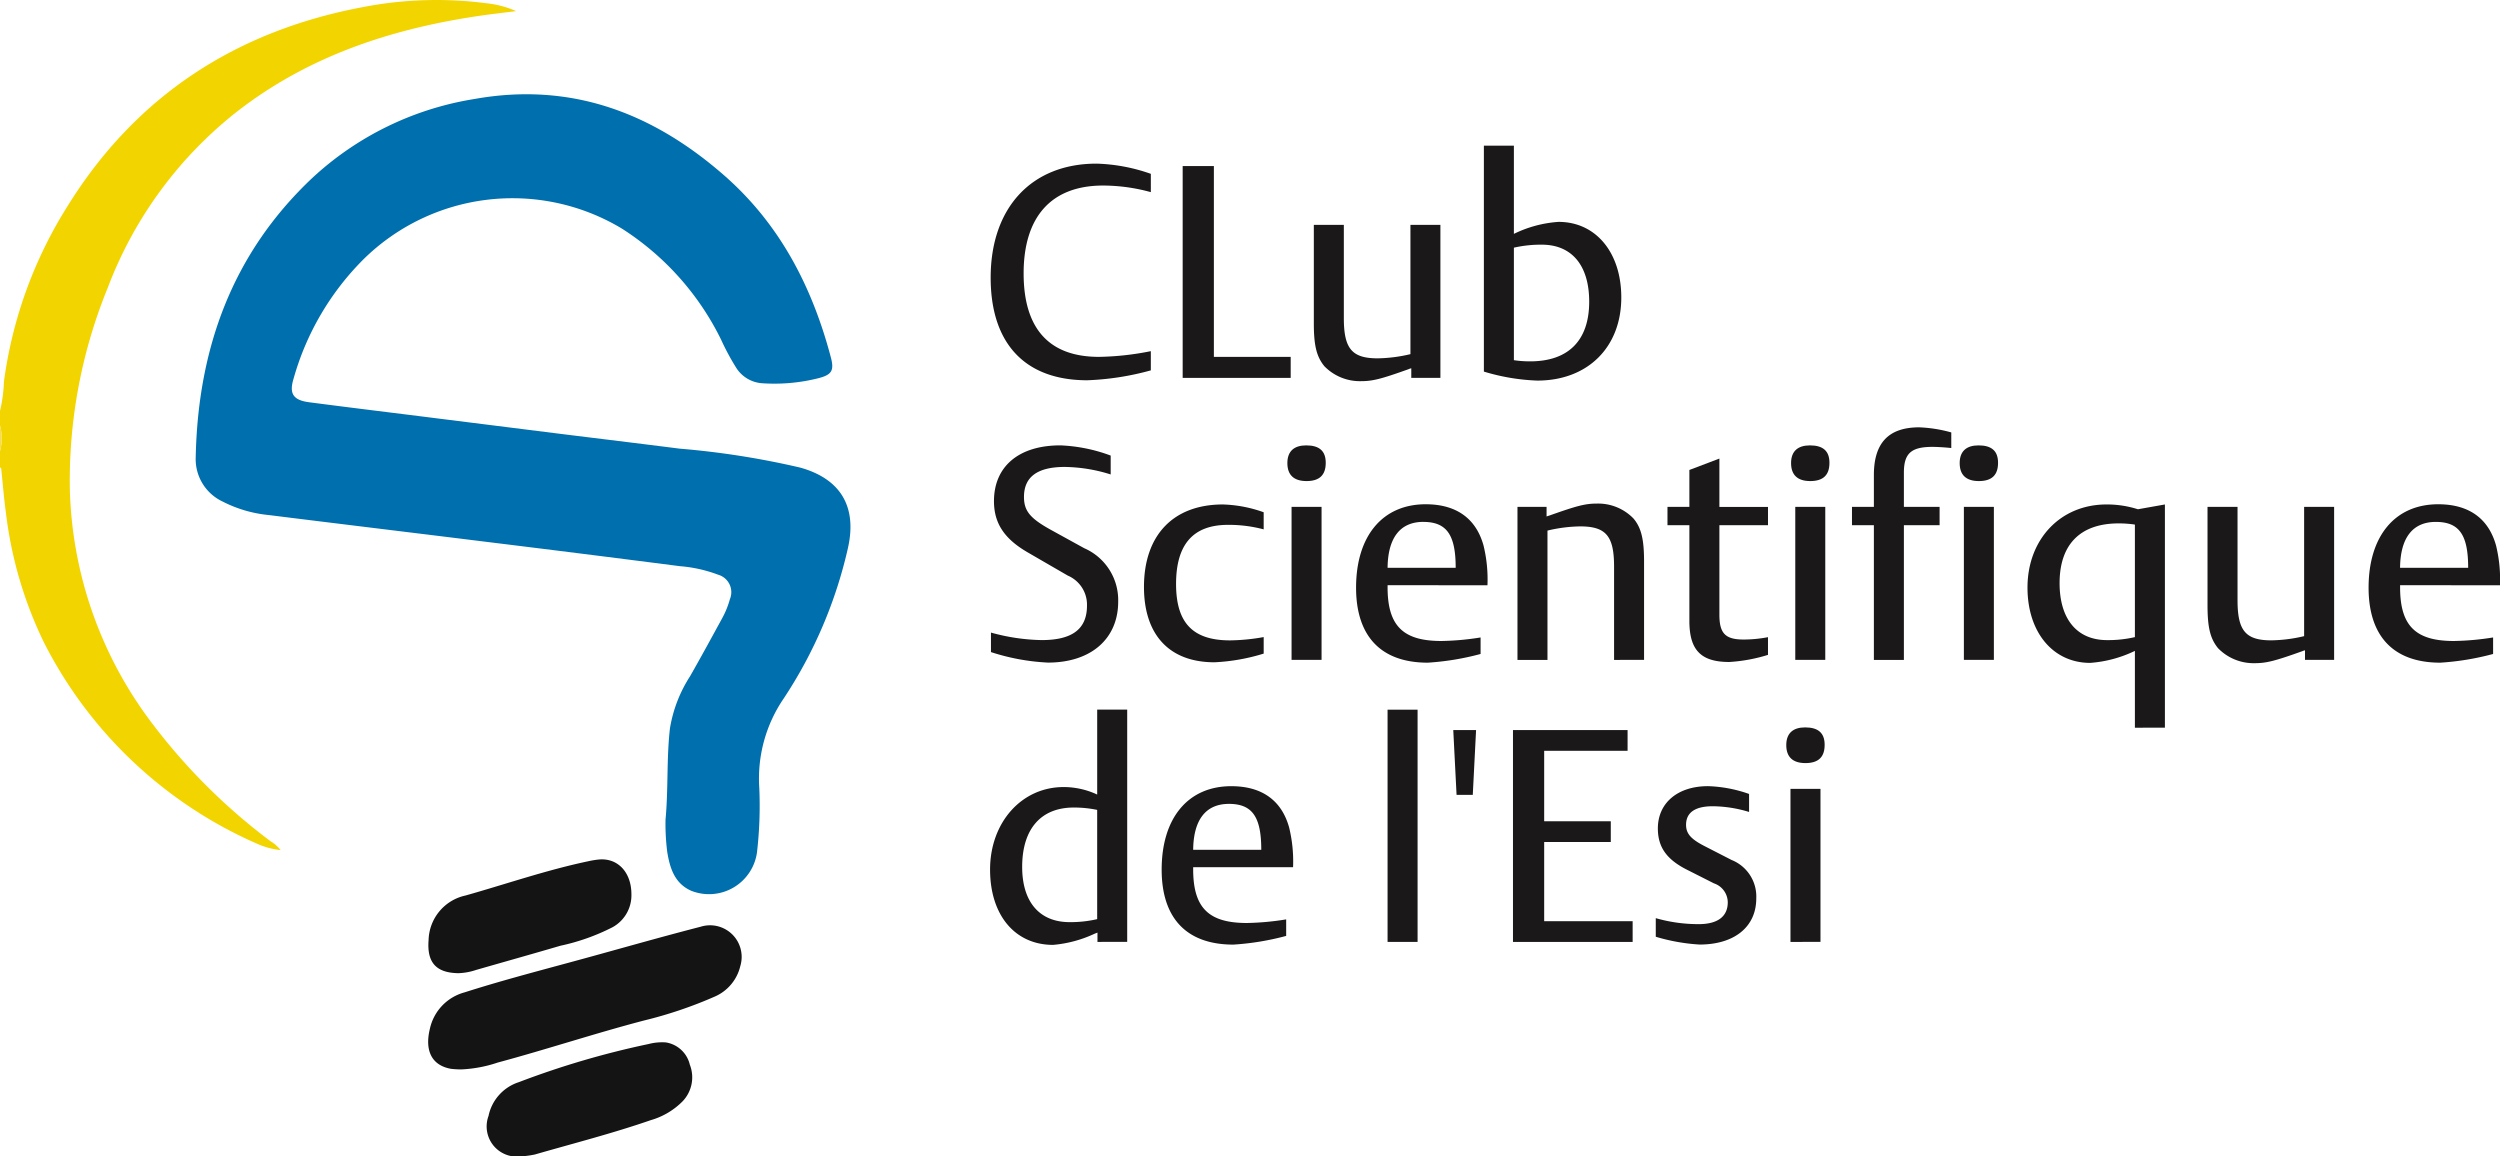 <svg xmlns="http://www.w3.org/2000/svg" width="211.948" height="98.038" viewBox="0 0 211.948 98.038"><defs><style>.a{fill:#f2d500;}.b{fill:#f7dd49;}.c{fill:#006fae;}.d{fill:#141414;}.e{fill:#151415;}.f{fill:#1a1818;}</style></defs><g transform="translate(-197.838 -660.543)"><g transform="translate(197.838 660.543)"><path class="a" d="M197.838,695.373a11.974,11.974,0,0,0,.331-2.457,37.12,37.12,0,0,1,5.391-14.891c5.824-9.4,14.355-14.9,25.148-16.9a32.682,32.682,0,0,1,10.337-.31,8.484,8.484,0,0,1,2.552.67c-1.134.146-2.271.271-3.4.443-7.391,1.119-14.307,3.437-20.287,8.094A34.5,34.5,0,0,0,206.97,684.95a43.181,43.181,0,0,0-3.21,17.073,34.241,34.241,0,0,0,7,19.878,50.588,50.588,0,0,0,10.032,9.974,3.079,3.079,0,0,1,.835.736,6.406,6.406,0,0,1-1.893-.492,36.8,36.8,0,0,1-18.157-17.081,34.488,34.488,0,0,1-3.245-11.081c-.163-1.175-.254-2.359-.377-3.54-.01-.1,0-.208-.123-.249v-1.352a4.123,4.123,0,0,0,0-2.213Z" transform="translate(-197.838 -660.543)"/><path class="b" d="M197.838,723.1a4.123,4.123,0,0,1,0,2.213Z" transform="translate(-197.838 -687.041)"/><path class="c" d="M266.451,735.9c.242-2.569.082-5.157.373-7.724a11.61,11.61,0,0,1,1.709-4.432c.914-1.6,1.793-3.218,2.676-4.834a7.551,7.551,0,0,0,.7-1.7,1.538,1.538,0,0,0-1-2.072,11.717,11.717,0,0,0-3.225-.721q-8.432-1.085-16.87-2.12c-6.01-.745-12.024-1.47-18.033-2.22a10.84,10.84,0,0,1-3.865-1.134,3.974,3.974,0,0,1-2.295-3.774c.189-9.166,3.074-17.231,9.855-23.64a26.285,26.285,0,0,1,13.758-6.718c8.188-1.471,15.124,1.156,21.218,6.5,4.706,4.13,7.436,9.431,9.015,15.4.3,1.13.067,1.478-1.055,1.768a15.272,15.272,0,0,1-4.752.429,2.826,2.826,0,0,1-2.2-1.287,20.839,20.839,0,0,1-1.308-2.43,23.386,23.386,0,0,0-8.418-9.407,18,18,0,0,0-21.867,2.591,23.155,23.155,0,0,0-5.956,10.162c-.381,1.257-.02,1.8,1.307,1.978,3.571.468,7.145.9,10.719,1.351q5.177.649,10.355,1.3c3.451.43,6.9.844,10.354,1.285a70.52,70.52,0,0,1,10.234,1.609c3.439.965,4.818,3.336,4.037,6.812a38.457,38.457,0,0,1-5.437,12.744,12.039,12.039,0,0,0-2.08,7.6,34.477,34.477,0,0,1-.194,5.457,4.105,4.105,0,0,1-5.563,3.267c-1.409-.615-1.816-1.9-2.045-3.282A19.029,19.029,0,0,1,266.451,735.9Z" transform="translate(-210.028 -666.415)"/><path class="d" d="M263.648,808.854a7.018,7.018,0,0,1-.918-.052c-1.6-.293-2.228-1.515-1.771-3.395a4.1,4.1,0,0,1,2.94-3.084c2.891-.924,5.825-1.7,8.755-2.495,3.758-1.014,7.494-2.1,11.264-3.071a2.679,2.679,0,0,1,3.356,3.34,3.755,3.755,0,0,1-2.161,2.582,36.126,36.126,0,0,1-6.016,2.033c-4.158,1.09-8.239,2.446-12.389,3.562A11.141,11.141,0,0,1,263.648,808.854Z" transform="translate(-224.513 -718.191)"/><path class="d" d="M272.325,823.506a2.559,2.559,0,0,1-2.722-3.43,3.813,3.813,0,0,1,2.565-2.861,73.021,73.021,0,0,1,11-3.234,4.575,4.575,0,0,1,1.458-.138,2.484,2.484,0,0,1,2.041,1.886,2.942,2.942,0,0,1-.593,3.089,6.181,6.181,0,0,1-2.706,1.613c-3.234,1.121-6.549,1.967-9.834,2.914A7.926,7.926,0,0,1,272.325,823.506Z" transform="translate(-228.185 -725.469)"/><path class="e" d="M278.058,789.911a3.09,3.09,0,0,1-1.6,2.78,18,18,0,0,1-4.423,1.57c-2.385.7-4.775,1.37-7.162,2.056a5.138,5.138,0,0,1-1.5.27c-1.922-.032-2.659-.956-2.51-2.815A3.97,3.97,0,0,1,264,790c3.449-.975,6.842-2.152,10.355-2.893a7.656,7.656,0,0,1,.966-.16C276.925,786.817,278.062,788.054,278.058,789.911Z" transform="translate(-224.527 -714.081)"/></g><g transform="translate(281.775 672.892)"><path class="f" d="M351.733,702.979c-5.266,0-8.19-3.1-8.19-8.7,0-5.926,3.46-9.666,8.979-9.666a15.042,15.042,0,0,1,4.6.865v1.552a15.363,15.363,0,0,0-4.044-.56c-4.375,0-6.741,2.62-6.741,7.453,0,4.681,2.162,7.072,6.384,7.072a23.982,23.982,0,0,0,4.4-.484v1.628A23.333,23.333,0,0,1,351.733,702.979Z" transform="translate(-343.492 -683.089)"/><path class="f" d="M371.783,702.926V684.968h2.645v16.177h6.512v1.781Z" transform="translate(-355.454 -683.238)"/><path class="f" d="M399.332,706.589v-.814a1.164,1.164,0,0,0-.229.076c-2.34.839-3.052,1.017-4.044,1.017a4.2,4.2,0,0,1-3.1-1.272c-.661-.815-.89-1.755-.89-3.638v-8.343h2.544v7.91c0,2.594.687,3.408,2.874,3.408a12.749,12.749,0,0,0,2.773-.356V693.617H401.8v12.973Z" transform="translate(-363.621 -686.902)"/><path class="f" d="M420.611,701.884a17.639,17.639,0,0,1-4.528-.763V681.967h2.544v7.479a10.135,10.135,0,0,1,3.789-1.017c3.155,0,5.317,2.594,5.317,6.409C427.733,699.06,424.884,701.884,420.611,701.884Zm.382-11.523a10.289,10.289,0,0,0-2.366.254v9.539a9.237,9.237,0,0,0,1.374.1c3.256,0,5.011-1.781,5.011-5.062C425.011,692.116,423.536,690.361,420.992,690.361Z" transform="translate(-374.218 -681.967)"/><path class="f" d="M348.42,744.464a18.348,18.348,0,0,1-4.833-.891V741.92a17.039,17.039,0,0,0,4.3.636c2.6,0,3.841-.941,3.841-2.925a2.683,2.683,0,0,0-1.628-2.543l-3.383-1.959c-1.984-1.145-2.875-2.467-2.875-4.35,0-2.95,2.111-4.731,5.622-4.731a13.727,13.727,0,0,1,4.273.865v1.6a13.462,13.462,0,0,0-3.892-.636c-2.314,0-3.459.839-3.459,2.543,0,1.2.534,1.832,2.34,2.823l2.773,1.526a4.8,4.8,0,0,1,2.874,4.528C354.372,742.454,352.058,744.464,348.42,744.464Z" transform="translate(-343.511 -700.639)"/><path class="f" d="M372.068,748.12c-3.815,0-5.977-2.315-5.977-6.385,0-4.4,2.492-6.995,6.689-6.995a11.183,11.183,0,0,1,3.459.661v1.45a11.494,11.494,0,0,0-3.027-.382c-2.951,0-4.4,1.654-4.4,5.011,0,3.307,1.424,4.783,4.579,4.783a17.151,17.151,0,0,0,2.849-.28v1.4A16.651,16.651,0,0,1,372.068,748.12Z" transform="translate(-353.043 -704.321)"/><path class="f" d="M388.81,729.075c-1.069,0-1.628-.509-1.628-1.526,0-.992.559-1.5,1.6-1.5,1.119,0,1.653.483,1.653,1.475C390.438,728.566,389.9,729.075,388.81,729.075Zm-1.272,15.16V731.262h2.543v12.972Z" transform="translate(-361.977 -700.639)"/><path class="f" d="M399.957,741.565v.178c0,3.256,1.3,4.553,4.553,4.553a22.968,22.968,0,0,0,3.332-.3v1.4a22.581,22.581,0,0,1-4.477.738c-3.968,0-6.079-2.238-6.079-6.359,0-4.375,2.238-7.071,5.9-7.071,2.594,0,4.273,1.2,4.909,3.51a12.14,12.14,0,0,1,.33,3.358Zm3.027-5.367c-1.959,0-3,1.348-3.027,3.891h5.774C405.731,737.292,404.967,736.2,402.983,736.2Z" transform="translate(-366.256 -704.302)"/><path class="f" d="M429.215,747.861V739.95c0-2.594-.687-3.408-2.874-3.408a12.56,12.56,0,0,0-2.773.356v10.963h-2.543V734.888h2.467v.814a2.322,2.322,0,0,1,.229-.076c2.366-.84,3.053-1.018,4.045-1.018a4.161,4.161,0,0,1,3.1,1.272c.662.789.891,1.781.891,3.637v8.343Z" transform="translate(-376.312 -704.264)"/><path class="f" d="M448.326,745.235c-2.416,0-3.383-1.017-3.383-3.485v-8.114h-1.857v-1.552h1.857v-3.129l2.544-.967v4.1h4.121v1.552h-4.121v7.58c0,1.6.509,2.111,2.06,2.111a11.082,11.082,0,0,0,2.061-.2v1.5A13.77,13.77,0,0,1,448.326,745.235Z" transform="translate(-385.656 -701.461)"/><path class="f" d="M462.894,729.075c-1.068,0-1.628-.509-1.628-1.526,0-.992.56-1.5,1.6-1.5,1.119,0,1.653.483,1.653,1.475C464.522,728.566,463.988,729.075,462.894,729.075Zm-1.272,15.16V731.262h2.543v12.972Z" transform="translate(-393.357 -700.639)"/><path class="f" d="M477.04,725.054c-1.806,0-2.416.559-2.416,2.187v2.9h3.027v1.552h-3.027v11.421H472.08V731.693h-1.857v-1.552h1.857v-2.7c0-2.721,1.247-4.044,3.841-4.044a11.713,11.713,0,0,1,2.721.432v1.323C478.185,725.1,477.472,725.054,477.04,725.054Z" transform="translate(-397.151 -699.517)"/><path class="f" d="M487.692,729.075c-1.069,0-1.628-.509-1.628-1.526,0-.992.559-1.5,1.6-1.5,1.119,0,1.653.483,1.653,1.475C489.32,728.566,488.786,729.075,487.692,729.075Zm-1.272,15.16V731.262h2.543v12.972Z" transform="translate(-403.861 -700.639)"/><path class="f" d="M505.142,753.666v-6.512a10.5,10.5,0,0,1-3.79,1.017c-3.154,0-5.316-2.594-5.316-6.385,0-4.095,2.8-7.046,6.69-7.046a8.634,8.634,0,0,1,2.671.407l2.289-.407v18.925Zm0-17.221a9.468,9.468,0,0,0-1.374-.1c-3.256,0-5.011,1.781-5.011,5.062,0,3.052,1.475,4.833,4.019,4.833a10.013,10.013,0,0,0,2.366-.254Z" transform="translate(-408.084 -704.321)"/><path class="f" d="M530.777,748.066v-.814a1.177,1.177,0,0,0-.229.076c-2.34.839-3.052,1.017-4.044,1.017a4.2,4.2,0,0,1-3.1-1.272c-.661-.814-.891-1.755-.891-3.638v-8.343h2.544V743c0,2.6.687,3.409,2.873,3.409a12.748,12.748,0,0,0,2.773-.356V735.094h2.543v12.972Z" transform="translate(-419.298 -704.47)"/><path class="f" d="M548.876,741.565v.178c0,3.256,1.3,4.553,4.553,4.553a22.968,22.968,0,0,0,3.332-.3v1.4a22.587,22.587,0,0,1-4.477.738c-3.968,0-6.079-2.238-6.079-6.359,0-4.375,2.238-7.071,5.9-7.071,2.594,0,4.274,1.2,4.909,3.51a12.138,12.138,0,0,1,.33,3.358ZM551.9,736.2c-1.959,0-3,1.348-3.027,3.891h5.774C554.65,737.292,553.886,736.2,551.9,736.2Z" transform="translate(-429.335 -704.302)"/><path class="f" d="M352.561,784.609v-.789c-.127.051-.2.076-.254.1a10.385,10.385,0,0,1-3.51.941c-3.23,0-5.341-2.518-5.341-6.385,0-3.993,2.671-6.995,6.232-6.995a6.72,6.72,0,0,1,2.849.636v-7.2h2.544v19.688Zm-.025-11.192a9.689,9.689,0,0,0-1.984-.2c-2.8,0-4.375,1.831-4.375,5.036,0,2.976,1.476,4.68,4.019,4.68a9.991,9.991,0,0,0,2.34-.254Z" transform="translate(-343.455 -717.104)"/><path class="f" d="M371.365,783.042v.178c0,3.256,1.3,4.553,4.553,4.553a22.98,22.98,0,0,0,3.332-.306v1.4a22.583,22.583,0,0,1-4.477.738c-3.968,0-6.079-2.238-6.079-6.359,0-4.375,2.238-7.071,5.9-7.071,2.594,0,4.273,1.2,4.909,3.51a12.157,12.157,0,0,1,.331,3.358Zm3.027-5.367c-1.959,0-3,1.348-3.027,3.892h5.774C377.139,778.768,376.375,777.674,374.391,777.674Z" transform="translate(-354.146 -721.871)"/><path class="f" d="M401.919,784.609V764.921h2.544v19.688Z" transform="translate(-368.219 -717.104)"/><path class="f" d="M413.236,773.416h-1.374l-.28-5.494h1.933Z" transform="translate(-372.312 -718.375)"/><path class="f" d="M420.363,785.88V767.922h9.716v1.755h-7.071v5.978h5.647v1.755h-5.647v6.715h7.5v1.755Z" transform="translate(-376.031 -718.375)"/><path class="f" d="M445.078,789.6a16.221,16.221,0,0,1-3.713-.661v-1.577a13.132,13.132,0,0,0,3.637.508c1.6,0,2.467-.636,2.467-1.857a1.714,1.714,0,0,0-1.17-1.6l-2.315-1.17c-1.7-.865-2.442-1.907-2.442-3.485,0-2.162,1.679-3.586,4.248-3.586a11.439,11.439,0,0,1,3.485.661v1.526a10.84,10.84,0,0,0-3.078-.484c-1.5,0-2.264.534-2.264,1.577,0,.738.407,1.2,1.526,1.781l2.34,1.2a3.335,3.335,0,0,1,2.086,3.256C449.886,788.1,448.029,789.6,445.078,789.6Z" transform="translate(-384.927 -721.871)"/><path class="f" d="M462.187,770.552c-1.069,0-1.628-.509-1.628-1.526,0-.992.559-1.5,1.6-1.5,1.119,0,1.653.483,1.653,1.475C463.815,770.043,463.28,770.552,462.187,770.552Zm-1.272,15.16V772.739h2.544v12.972Z" transform="translate(-393.057 -718.207)"/></g></g></svg>